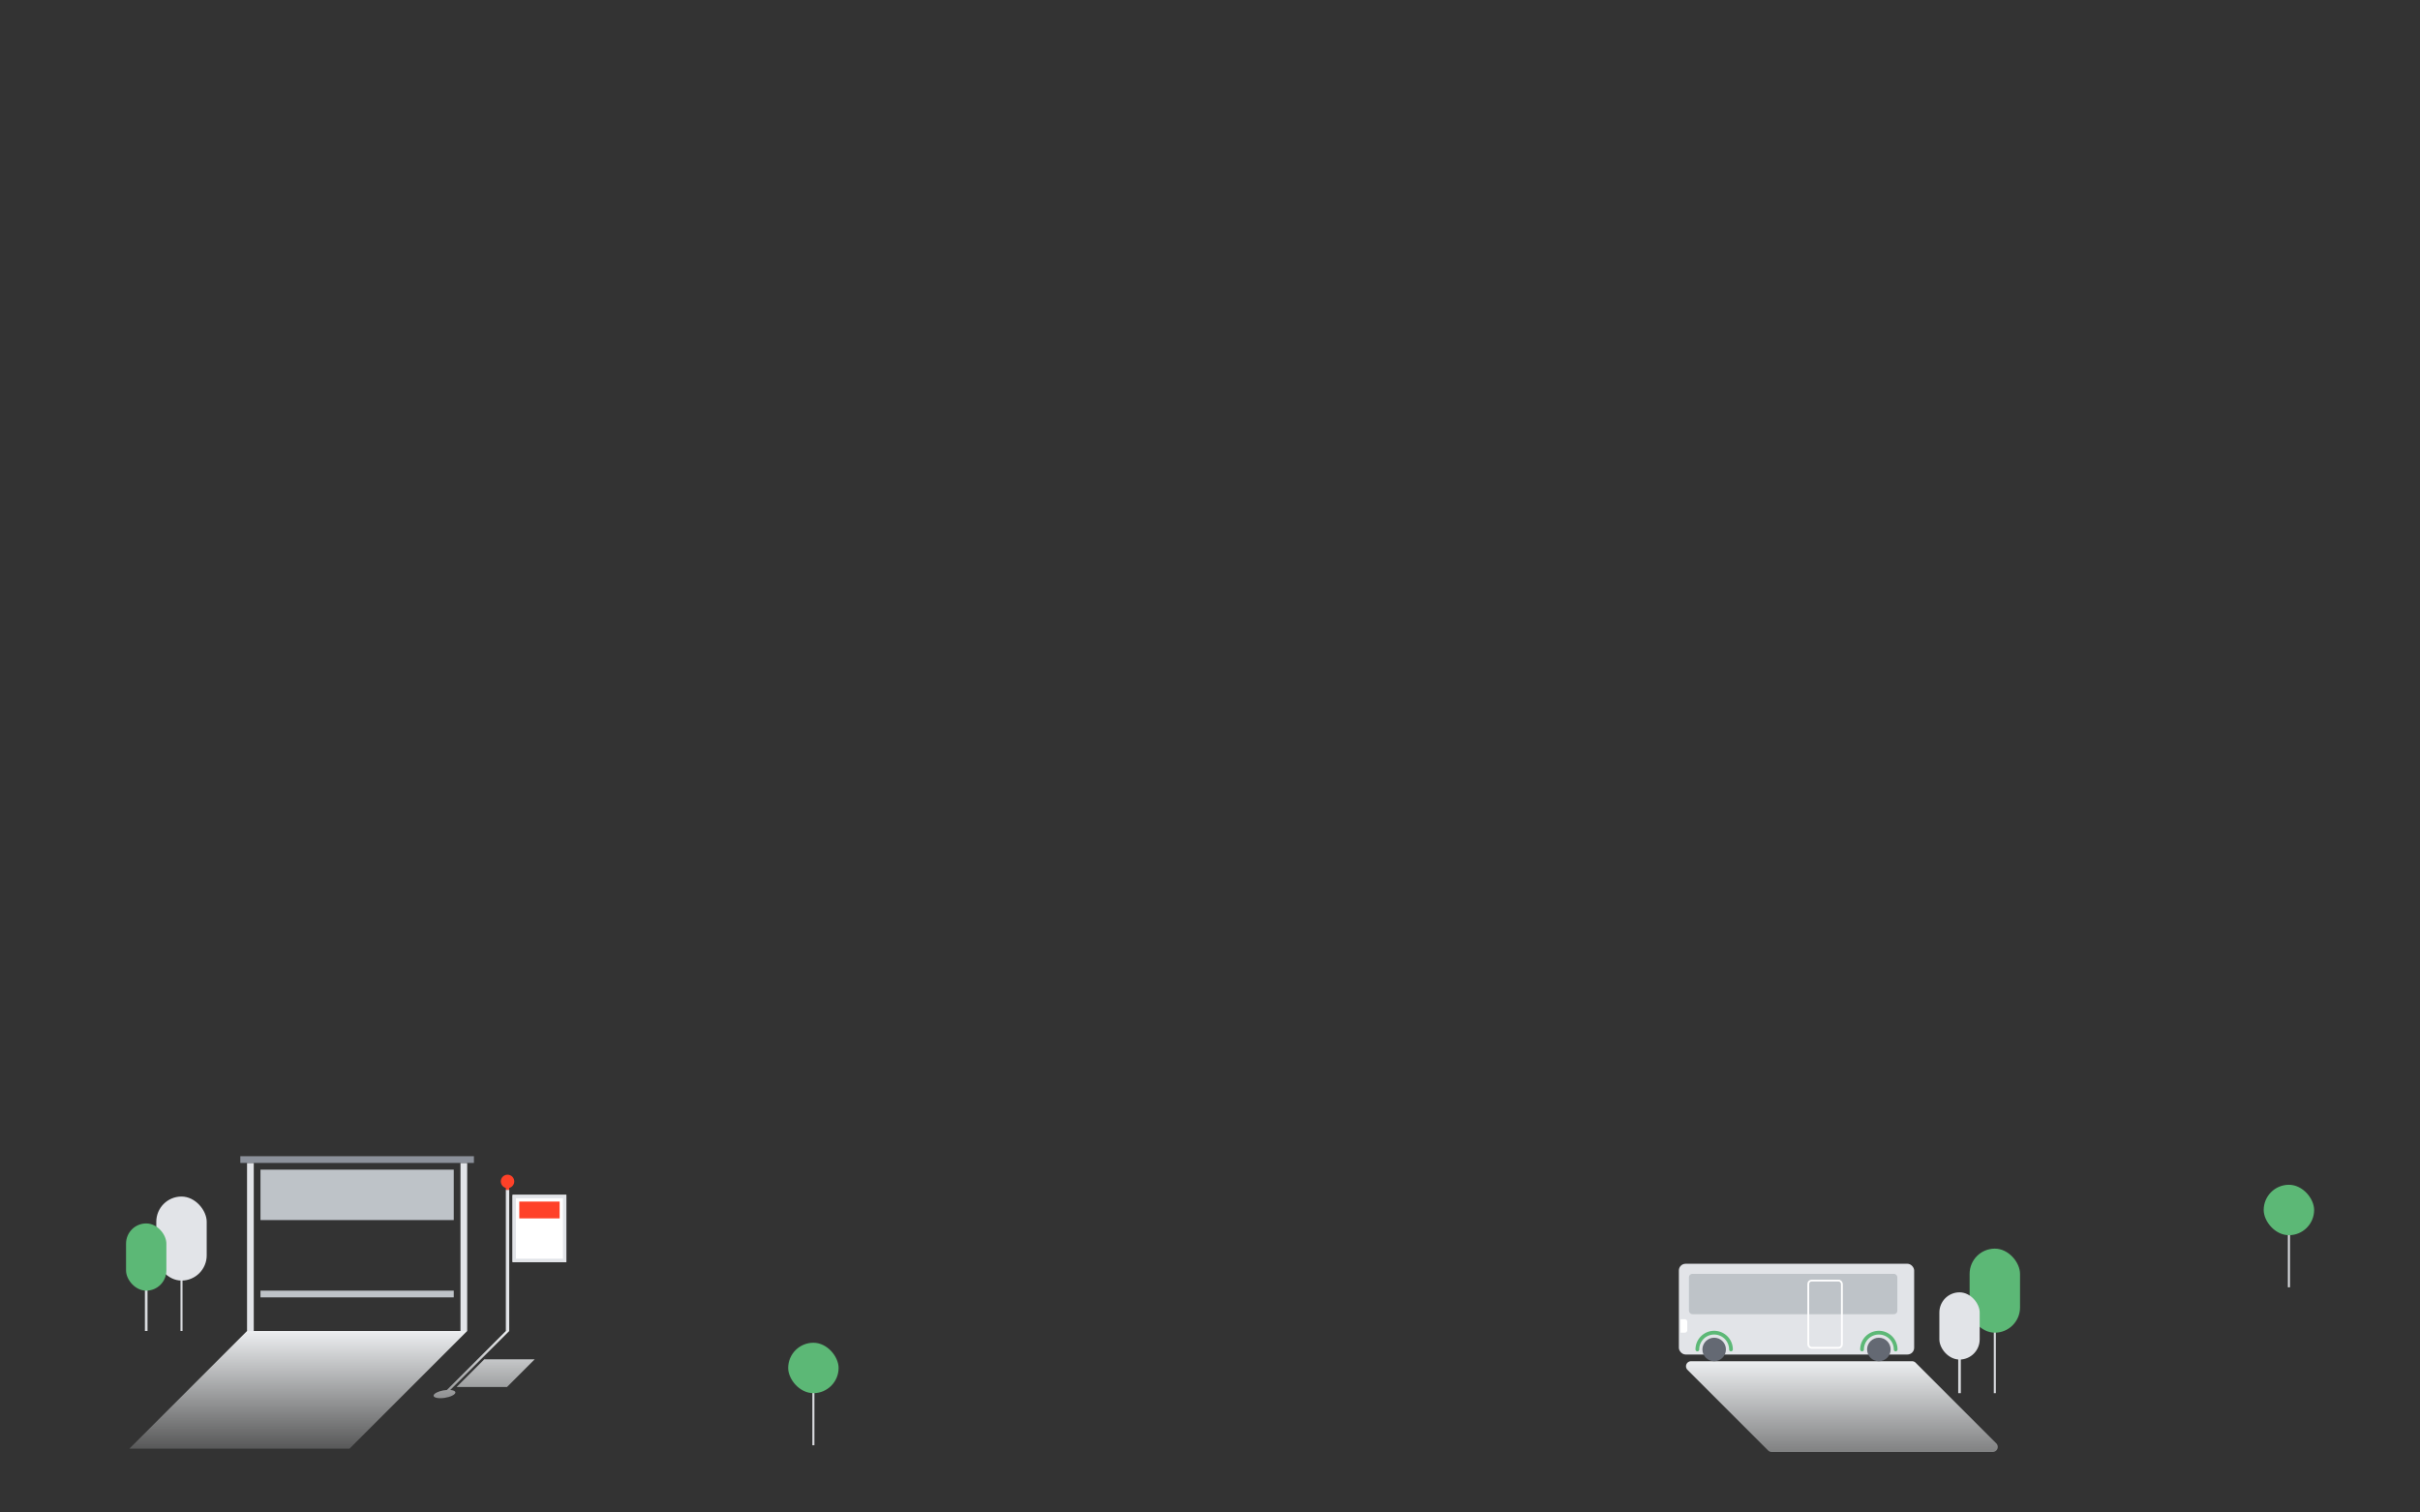 <svg xmlns="http://www.w3.org/2000/svg" xmlns:xlink="http://www.w3.org/1999/xlink" width="1440" height="900" viewBox="0 0 1440 900">
  <rect x="0" y="0" width="1440" height="900" fill="#333333" stroke="none"/>
  <defs>
    <linearGradient id="linear-gradient" x1="0.5" x2="0.5" y2="1" gradientUnits="objectBoundingBox">
      <stop offset="0" stop-color="#eceef0"/>
      <stop offset="1" stop-color="#eceef0" stop-opacity="0.2"/>
    </linearGradient>
    <linearGradient id="linear-gradient-2" x1="0.5" x2="0.5" y2="1" gradientUnits="objectBoundingBox">
      <stop offset="0" stop-color="#eceef0"/>
      <stop offset="1" stop-color="#eceef0" stop-opacity="0.502"/>
    </linearGradient>
    <linearGradient id="linear-gradient-3" y2="1.373" xlink:href="#linear-gradient"/>
    <clipPath id="clip-banner-3">
      <rect width="1440" height="900"/>
    </clipPath>
  </defs>
  <g id="banner-3" clip-path="url(#clip-banner-3)">
    <g id="Group_524" data-name="Group 524">
      <path id="Path_97" data-name="Path 97" d="M134,1087H3l70-70H204Z" transform="translate(74 -225)" fill="url(#linear-gradient)"/>
      <g id="Group_523" data-name="Group 523">
        <g id="Group_507" data-name="Group 507" transform="translate(188 219)">
          <line id="Line_42" data-name="Line 42" y2="38" transform="translate(999 572)" fill="none" stroke="#d8dade" stroke-miterlimit="10" stroke-width="1.225"/>
          <line id="Line_43" data-name="Line 43" y2="30" transform="translate(978 580)" fill="none" stroke="#d8dade" stroke-miterlimit="10" stroke-width="1.574"/>
          <rect id="Rectangle_412" data-name="Rectangle 412" width="30" height="50" rx="15" transform="translate(984 524)" fill="#5cb876"/>
          <rect id="Rectangle_416" data-name="Rectangle 416" width="24" height="40" rx="12" transform="translate(966 550)" fill="#e2e4e8"/>
        </g>
        <g id="Group_522" data-name="Group 522">
          <g id="Group_500" data-name="Group 500" transform="translate(0 -10)">
            <rect id="Rectangle_475" data-name="Rectangle 475" width="4" height="100" transform="translate(147 702)" fill="#e2e4e8"/>
            <rect id="Rectangle_476" data-name="Rectangle 476" width="4" height="100" transform="translate(274 702)" fill="#e2e4e8"/>
            <rect id="Rectangle_477" data-name="Rectangle 477" width="4" height="139" transform="translate(282 698) rotate(90)" fill="#8c919b"/>
            <rect id="Rectangle_480" data-name="Rectangle 480" width="115" height="4" transform="translate(155 778)" fill="#bec3c8"/>
            <rect id="Rectangle_478" data-name="Rectangle 478" width="115" height="30" transform="translate(155 706)" fill="#bec3c8"/>
          </g>
          <g id="Group_502" data-name="Group 502" transform="translate(-10 -10)">
            <g id="Group_501" data-name="Group 501">
              <rect id="Rectangle_471" data-name="Rectangle 471" width="2" height="84" transform="translate(311 718)" fill="#e2e4e8"/>
              <g id="Rectangle_473" data-name="Rectangle 473" transform="translate(315 721)" fill="#fff" stroke="#e2e4e8" stroke-width="2">
                <rect width="32" height="40" stroke="none"/>
                <rect x="1" y="1" width="30" height="38" fill="none"/>
              </g>
              <rect id="Rectangle_474" data-name="Rectangle 474" width="24" height="10" transform="translate(319 725)" fill="#ff4128"/>
              <rect id="Rectangle_482" data-name="Rectangle 482" width="2" height="2" transform="translate(311 716)" fill="#ff4128"/>
              <circle id="Ellipse_123" data-name="Ellipse 123" cx="4" cy="4" r="4" transform="translate(308 709)" fill="#ff4128"/>
            </g>
            <path id="Union_6" data-name="Union 6" d="M.491,37.53c1.223-1.223,4.4-2.236,7.431-2.432l.526-.526L43.02,0h2L10.447,34.573l-.525.526c2.64.2,3.791,1.209,2.568,2.432C11.126,38.894,7.334,40,4.02,40S-.874,38.894.491,37.53Zm13.191-4.191,5.763-5.763,10.7-10.7h30l-10.7,10.7-5.763,5.763Z" transform="translate(268 802)" fill="url(#linear-gradient-2)"/>
          </g>
          <g id="公車" transform="translate(50 10)">
            <path id="Path_77" data-name="Path 77" d="M1135.757,854H1004.243a3,3,0,0,1-2.122-.879l-48-48A3,3,0,0,1,956.243,800h131.514a3,3,0,0,1,2.122.879l48,48A3,3,0,0,1,1135.757,854Z" fill="url(#linear-gradient-3)"/>
            <rect id="Rectangle_446" data-name="Rectangle 446" width="140" height="54" rx="4" transform="translate(949 742)" fill="#e2e4e8"/>
            <rect id="Rectangle_447" data-name="Rectangle 447" width="124" height="24" rx="2" transform="translate(955 748)" fill="#bec3c8"/>
            <rect id="Rectangle_448" data-name="Rectangle 448" width="20" height="40" rx="2" transform="translate(1026 752)" fill="none" stroke="#fff" stroke-miterlimit="10" stroke-width="1.085"/>
            <circle id="Ellipse_115" data-name="Ellipse 115" cx="7" cy="7" r="7" transform="translate(963 786)" fill="#646973"/>
            <circle id="Ellipse_116" data-name="Ellipse 116" cx="7" cy="7" r="7" transform="translate(1061 786)" fill="#646973"/>
            <path id="Path_78" data-name="Path 78" d="M980,793a10,10,0,0,0-20,0" fill="none" stroke="#5cb876" stroke-linecap="round" stroke-linejoin="round" stroke-width="2.222"/>
            <path id="Path_79" data-name="Path 79" d="M1078,793a10,10,0,0,0-20,0" fill="none" stroke="#5cb876" stroke-linecap="round" stroke-linejoin="round" stroke-width="2.222"/>
            <path id="Path_80" data-name="Path 80" d="M954,776.5v5a1.5,1.5,0,0,1-1.5,1.5H950v-8h2.5A1.5,1.5,0,0,1,954,776.5Z" fill="#fff"/>
          </g>
          <g id="Group_511" data-name="Group 511" transform="translate(551 156)">
            <line id="Line_46" data-name="Line 46" y2="35" transform="translate(811 575)" fill="none" stroke="#d8dade" stroke-miterlimit="10" stroke-width="1.225"/>
            <rect id="Rectangle_414" data-name="Rectangle 414" width="30" height="30" rx="15" transform="translate(796 549)" fill="#5cb876"/>
          </g>
          <g id="Group_518" data-name="Group 518" transform="translate(-327 250)">
            <line id="Line_46-2" data-name="Line 46" y2="35" transform="translate(811 575)" fill="none" stroke="#d8dade" stroke-miterlimit="10" stroke-width="1.225"/>
            <rect id="Rectangle_414-2" data-name="Rectangle 414" width="30" height="30" rx="15" transform="translate(796 549)" fill="#5cb876"/>
          </g>
          <g id="Group_515" data-name="Group 515" transform="translate(-438 182)">
            <line id="Line_51" data-name="Line 51" y2="36" transform="translate(546 574)" fill="none" stroke="#d8dade" stroke-miterlimit="10" stroke-width="1.225"/>
            <line id="Line_52" data-name="Line 52" y2="28" transform="translate(525 582)" fill="none" stroke="#d8dade" stroke-miterlimit="10" stroke-width="1.574"/>
            <rect id="Rectangle_420" data-name="Rectangle 420" width="30" height="50" rx="15" transform="translate(531 530)" fill="#e2e4e8"/>
            <rect id="Rectangle_421" data-name="Rectangle 421" width="24" height="40" rx="12" transform="translate(513 546)" fill="#5cb876"/>
          </g>
        </g>
      </g>
    </g>
  </g>
</svg>
